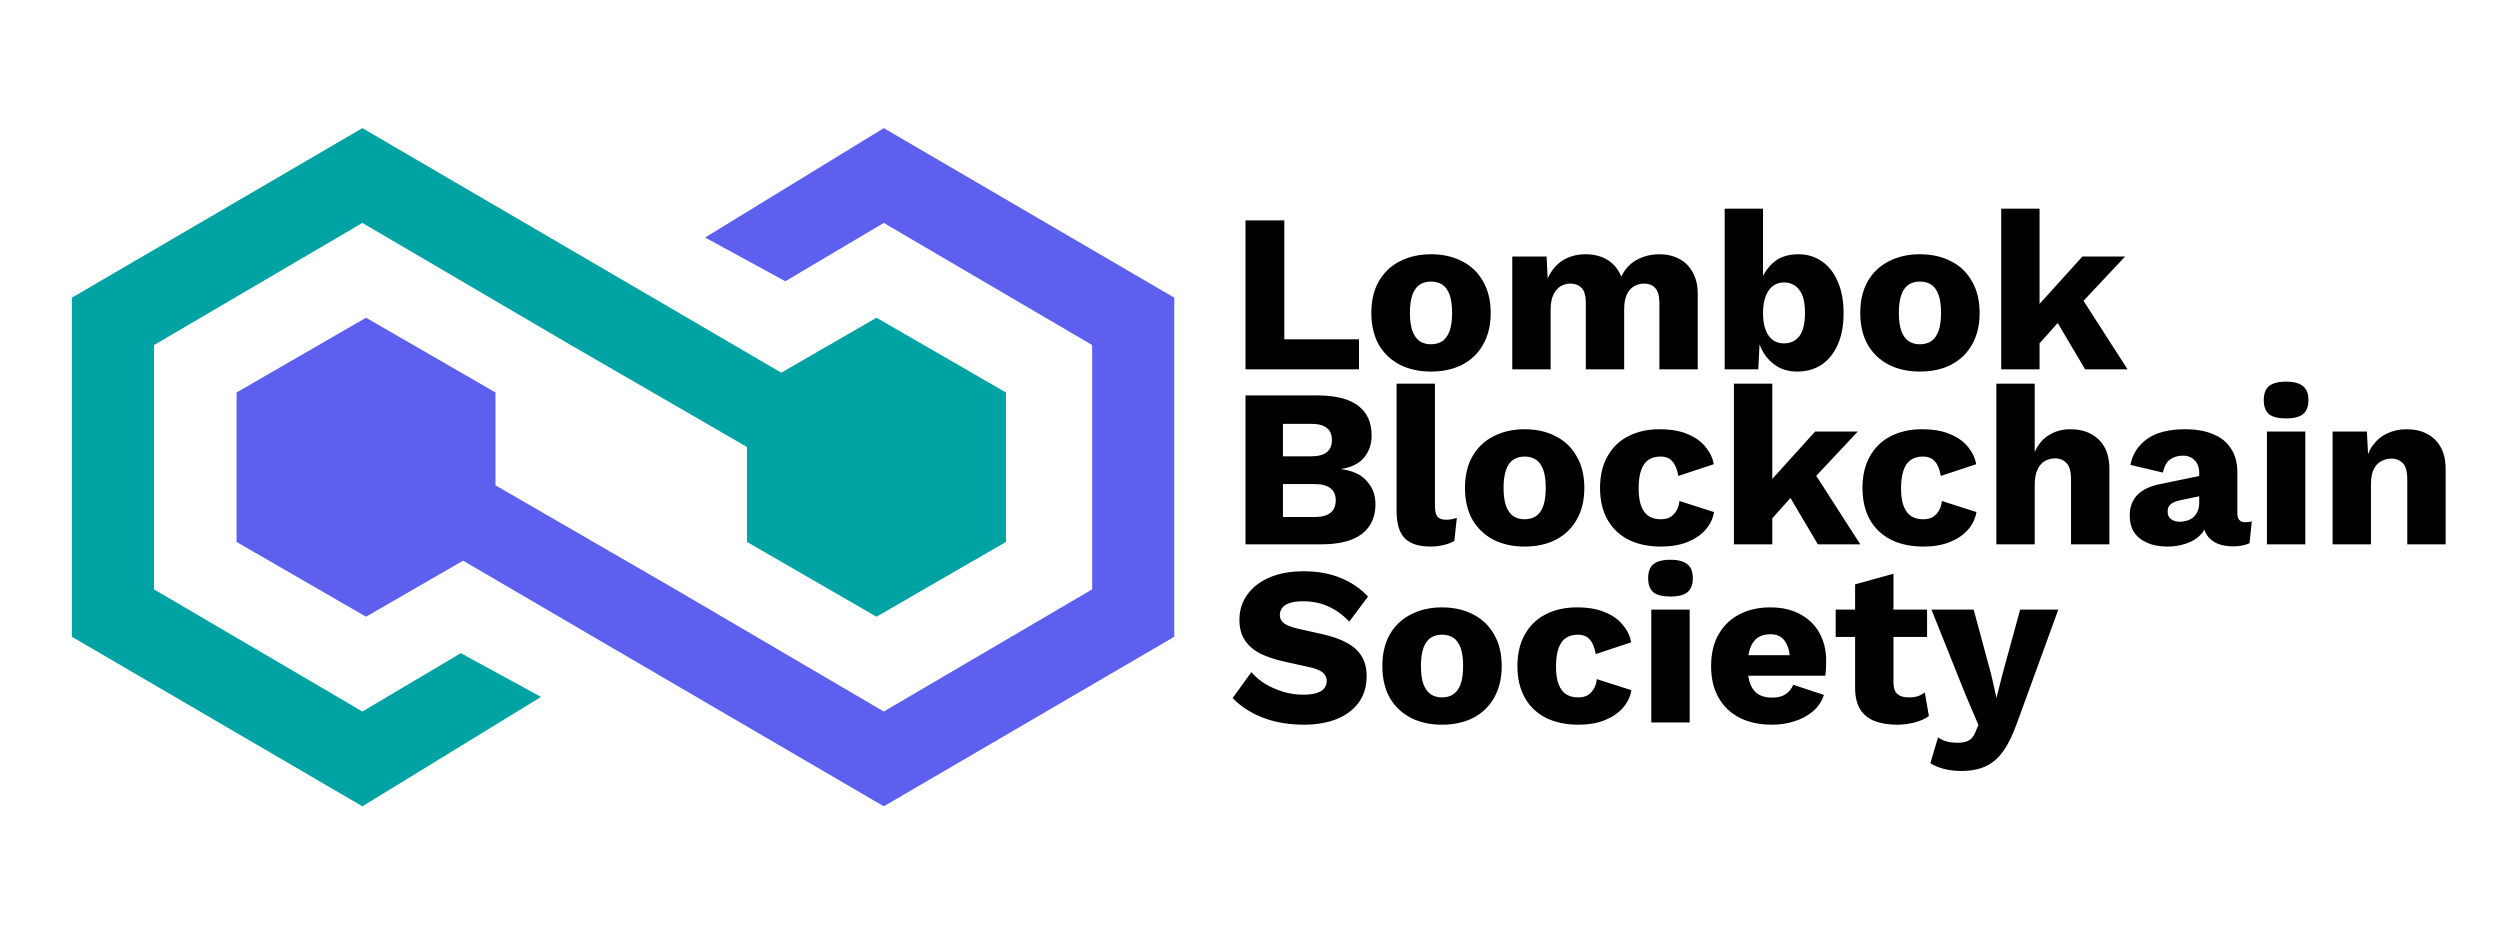 <svg width="800" height="300" viewBox="0 0 800 300" fill="none" xmlns="http://www.w3.org/2000/svg">
<g clip-path="url(#clip0_360_6)">
<path fill-rule="evenodd" clip-rule="evenodd" d="M282.807 258.017L189.847 203.763L148.184 179.416L117.128 197.346L75.7 173.427V125.59L117.128 101.672L158.556 125.59V155.305L216.118 188.595L282.807 227.682L349.497 188.595V110.422L282.807 71.336L251.305 90.004L225.636 76.003L282.807 41L375.768 95.255V203.763L282.807 258.017Z" fill="#5D5FEF"/>
<path fill-rule="evenodd" clip-rule="evenodd" d="M115.961 41L208.921 95.254L250.005 119.263L280.473 101.672L321.901 125.59V173.427L280.473 197.346L239.045 173.427V143.037L182.65 110.422L115.961 71.336L49.272 110.422V188.595L115.961 227.681L147.463 209.013L173.132 223.014L115.961 258.017L23 203.763V95.254L115.961 41Z" fill="#00A3A3"/>
<path d="M410.98 108.58H434.878V118.182H398.561V70.53H410.98V108.58ZM457.889 81.36C461.691 81.36 465.012 82.106 467.852 83.598C470.74 85.042 472.979 87.184 474.567 90.024C476.204 92.816 477.022 96.185 477.022 100.132C477.022 104.079 476.204 107.472 474.567 110.312C472.979 113.104 470.74 115.246 467.852 116.738C465.012 118.182 461.691 118.904 457.889 118.904C454.182 118.904 450.885 118.182 447.997 116.738C445.109 115.246 442.847 113.104 441.21 110.312C439.622 107.472 438.828 104.079 438.828 100.132C438.828 96.185 439.622 92.816 441.21 90.024C442.847 87.184 445.109 85.042 447.997 83.598C450.885 82.106 454.182 81.36 457.889 81.36ZM457.889 90.096C456.493 90.096 455.289 90.433 454.279 91.107C453.268 91.781 452.498 92.864 451.968 94.356C451.439 95.848 451.174 97.773 451.174 100.132C451.174 102.491 451.439 104.416 451.968 105.908C452.498 107.352 453.268 108.435 454.279 109.157C455.289 109.831 456.493 110.168 457.889 110.168C459.333 110.168 460.56 109.831 461.571 109.157C462.582 108.435 463.352 107.352 463.881 105.908C464.411 104.416 464.676 102.491 464.676 100.132C464.676 97.773 464.411 95.848 463.881 94.356C463.352 92.864 462.582 91.781 461.571 91.107C460.56 90.433 459.333 90.096 457.889 90.096ZM483.927 118.182V82.082H494.901L495.262 89.085C496.417 86.534 498.03 84.609 500.1 83.309C502.217 82.01 504.648 81.36 507.392 81.36C510.087 81.36 512.422 81.962 514.395 83.165C516.369 84.368 517.837 86.149 518.8 88.508C519.57 86.919 520.556 85.596 521.76 84.537C523.011 83.478 524.431 82.684 526.02 82.154C527.608 81.625 529.245 81.36 530.929 81.36C533.336 81.36 535.454 81.841 537.283 82.804C539.112 83.719 540.556 85.138 541.615 87.064C542.722 88.941 543.276 91.299 543.276 94.139V118.182H531.001V96.955C531.001 94.645 530.544 93.032 529.63 92.118C528.763 91.203 527.584 90.746 526.092 90.746C524.888 90.746 523.781 91.059 522.771 91.685C521.808 92.262 521.062 93.153 520.532 94.356C520.003 95.559 519.738 97.076 519.738 98.905V118.182H507.464V96.955C507.464 94.645 507.007 93.032 506.092 92.118C505.178 91.203 503.998 90.746 502.554 90.746C501.447 90.746 500.388 91.035 499.378 91.612C498.415 92.19 497.645 93.105 497.067 94.356C496.49 95.559 496.201 97.148 496.201 99.121V118.182H483.927ZM575.073 118.904C572.715 118.904 570.621 118.375 568.792 117.316C567.011 116.257 565.543 114.813 564.387 112.984C563.232 111.107 562.486 108.989 562.149 106.63L563.304 105.114L562.655 118.182H551.897V66.775H564.171V93.417L563.016 91.685C563.69 88.7 565.061 86.246 567.131 84.32C569.201 82.347 571.993 81.36 575.506 81.36C578.298 81.36 580.777 82.106 582.943 83.598C585.157 85.09 586.866 87.256 588.069 90.096C589.321 92.888 589.946 96.281 589.946 100.276C589.946 104.175 589.321 107.521 588.069 110.312C586.818 113.104 585.085 115.246 582.871 116.738C580.657 118.182 578.057 118.904 575.073 118.904ZM570.813 109.879C572.931 109.879 574.592 109.109 575.795 107.569C576.998 105.98 577.6 103.501 577.6 100.132C577.6 96.763 576.998 94.308 575.795 92.768C574.592 91.179 572.931 90.385 570.813 90.385C569.417 90.385 568.214 90.794 567.203 91.612C566.241 92.383 565.495 93.49 564.965 94.934C564.436 96.378 564.171 98.135 564.171 100.204C564.171 102.274 564.436 104.031 564.965 105.475C565.495 106.919 566.265 108.026 567.275 108.796C568.286 109.518 569.466 109.879 570.813 109.879ZM614.347 81.36C618.149 81.36 621.471 82.106 624.311 83.598C627.199 85.042 629.437 87.184 631.025 90.024C632.662 92.816 633.48 96.185 633.48 100.132C633.48 104.079 632.662 107.472 631.025 110.312C629.437 113.104 627.199 115.246 624.311 116.738C621.471 118.182 618.149 118.904 614.347 118.904C610.641 118.904 607.343 118.182 604.455 116.738C601.567 115.246 599.305 113.104 597.669 110.312C596.08 107.472 595.286 104.079 595.286 100.132C595.286 96.185 596.08 92.816 597.669 90.024C599.305 87.184 601.567 85.042 604.455 83.598C607.343 82.106 610.641 81.36 614.347 81.36ZM614.347 90.096C612.951 90.096 611.748 90.433 610.737 91.107C609.726 91.781 608.956 92.864 608.426 94.356C607.897 95.848 607.632 97.773 607.632 100.132C607.632 102.491 607.897 104.416 608.426 105.908C608.956 107.352 609.726 108.435 610.737 109.157C611.748 109.831 612.951 110.168 614.347 110.168C615.791 110.168 617.018 109.831 618.029 109.157C619.04 108.435 619.81 107.352 620.34 105.908C620.869 104.416 621.134 102.491 621.134 100.132C621.134 97.773 620.869 95.848 620.34 94.356C619.81 92.864 619.04 91.781 618.029 91.107C617.018 90.433 615.791 90.096 614.347 90.096ZM680.023 82.082L662.695 100.565L660.384 101.215L650.06 112.767L649.988 100.204L666.377 82.082H680.023ZM652.659 66.775V118.182H640.385V66.775H652.659ZM664.572 92.912L680.817 118.182H667.243L656.558 100.132L664.572 92.912ZM398.561 174.182V126.53H421.738C427.61 126.578 431.942 127.709 434.734 129.923C437.525 132.089 438.921 135.242 438.921 139.382C438.921 142.077 438.127 144.412 436.539 146.385C434.95 148.31 432.52 149.538 429.246 150.067V150.139C432.905 150.621 435.624 151.896 437.405 153.966C439.234 155.988 440.149 158.443 440.149 161.331C440.149 165.422 438.705 168.599 435.817 170.861C432.929 173.075 428.597 174.182 422.821 174.182H398.561ZM410.546 165.446H420.727C422.989 165.446 424.674 164.989 425.781 164.074C426.888 163.16 427.441 161.836 427.441 160.103C427.441 158.418 426.888 157.143 425.781 156.276C424.674 155.362 422.989 154.905 420.727 154.905H410.546V165.446ZM410.546 146.024H419.572C424 146.024 426.214 144.291 426.214 140.826C426.214 137.36 424 135.627 419.572 135.627H410.546V146.024ZM459.18 122.775V161.908C459.18 163.497 459.445 164.628 459.975 165.302C460.504 165.975 461.395 166.312 462.646 166.312C463.368 166.312 463.97 166.264 464.451 166.168C464.932 166.072 465.51 165.927 466.184 165.735L465.39 173.099C464.523 173.629 463.392 174.062 461.996 174.399C460.6 174.736 459.229 174.904 457.881 174.904C454.03 174.904 451.238 174.014 449.506 172.233C447.773 170.452 446.906 167.54 446.906 163.497V122.775H459.18ZM487.855 137.36C491.657 137.36 494.979 138.106 497.818 139.598C500.706 141.042 502.945 143.184 504.533 146.024C506.17 148.816 506.988 152.185 506.988 156.132C506.988 160.079 506.17 163.472 504.533 166.312C502.945 169.104 500.706 171.246 497.818 172.738C494.979 174.182 491.657 174.904 487.855 174.904C484.148 174.904 480.851 174.182 477.963 172.738C475.075 171.246 472.813 169.104 471.176 166.312C469.588 163.472 468.794 160.079 468.794 156.132C468.794 152.185 469.588 148.816 471.176 146.024C472.813 143.184 475.075 141.042 477.963 139.598C480.851 138.106 484.148 137.36 487.855 137.36ZM487.855 146.096C486.459 146.096 485.256 146.433 484.245 147.107C483.234 147.781 482.464 148.864 481.934 150.356C481.405 151.848 481.14 153.774 481.14 156.132C481.14 158.491 481.405 160.416 481.934 161.908C482.464 163.352 483.234 164.435 484.245 165.157C485.256 165.831 486.459 166.168 487.855 166.168C489.299 166.168 490.526 165.831 491.537 165.157C492.548 164.435 493.318 163.352 493.847 161.908C494.377 160.416 494.642 158.491 494.642 156.132C494.642 153.774 494.377 151.848 493.847 150.356C493.318 148.864 492.548 147.781 491.537 147.107C490.526 146.433 489.299 146.096 487.855 146.096ZM531.004 137.36C534.662 137.36 537.695 137.889 540.102 138.948C542.556 139.959 544.458 141.331 545.805 143.064C547.201 144.748 548.068 146.578 548.405 148.551L537.069 152.305C536.732 150.236 536.106 148.695 535.192 147.685C534.325 146.626 533.05 146.096 531.365 146.096C529.825 146.096 528.525 146.457 527.466 147.179C526.456 147.853 525.685 148.96 525.156 150.5C524.627 151.993 524.362 153.918 524.362 156.276C524.362 158.635 524.651 160.56 525.228 162.053C525.806 163.497 526.624 164.555 527.683 165.229C528.742 165.855 529.993 166.168 531.437 166.168C532.641 166.168 533.628 165.951 534.398 165.518C535.216 165.037 535.89 164.363 536.419 163.497C536.949 162.63 537.286 161.571 537.43 160.32L548.477 163.858C548.14 165.975 547.225 167.877 545.733 169.561C544.289 171.198 542.364 172.498 539.957 173.46C537.55 174.423 534.735 174.904 531.51 174.904C527.563 174.904 524.121 174.182 521.185 172.738C518.249 171.246 515.986 169.104 514.398 166.312C512.81 163.472 512.015 160.079 512.015 156.132C512.015 152.185 512.81 148.816 514.398 146.024C515.986 143.184 518.201 141.042 521.041 139.598C523.929 138.106 527.25 137.36 531.004 137.36ZM594.496 138.082L577.168 156.565L574.858 157.215L564.533 168.767L564.461 156.204L580.85 138.082H594.496ZM567.132 122.775V174.182H554.858V122.775H567.132ZM579.045 148.912L595.29 174.182H581.717L571.031 156.132L579.045 148.912ZM614.98 137.36C618.638 137.36 621.67 137.889 624.077 138.948C626.532 139.959 628.433 141.331 629.781 143.064C631.177 144.748 632.043 146.578 632.38 148.551L621.045 152.305C620.708 150.236 620.082 148.695 619.167 147.685C618.301 146.626 617.025 146.096 615.341 146.096C613.801 146.096 612.501 146.457 611.442 147.179C610.431 147.853 609.661 148.96 609.132 150.5C608.602 151.993 608.337 153.918 608.337 156.276C608.337 158.635 608.626 160.56 609.204 162.053C609.781 163.497 610.6 164.555 611.659 165.229C612.718 165.855 613.969 166.168 615.413 166.168C616.616 166.168 617.603 165.951 618.373 165.518C619.192 165.037 619.865 164.363 620.395 163.497C620.924 162.63 621.261 161.571 621.406 160.32L632.452 163.858C632.115 165.975 631.201 167.877 629.709 169.561C628.265 171.198 626.339 172.498 623.933 173.46C621.526 174.423 618.71 174.904 615.485 174.904C611.538 174.904 608.097 174.182 605.161 172.738C602.224 171.246 599.962 169.104 598.374 166.312C596.785 163.472 595.991 160.079 595.991 156.132C595.991 152.185 596.785 148.816 598.374 146.024C599.962 143.184 602.176 141.042 605.016 139.598C607.904 138.106 611.225 137.36 614.98 137.36ZM638.834 174.182V122.775H651.108V144.652C652.167 142.245 653.683 140.44 655.656 139.237C657.63 137.986 659.916 137.36 662.515 137.36C665.018 137.36 667.184 137.841 669.014 138.804C670.891 139.767 672.359 141.187 673.418 143.064C674.477 144.941 675.006 147.3 675.006 150.139V174.182H662.732V153.533C662.732 150.934 662.251 149.153 661.288 148.19C660.373 147.179 659.146 146.674 657.606 146.674C656.451 146.674 655.368 146.963 654.357 147.54C653.346 148.118 652.552 149.032 651.974 150.284C651.397 151.535 651.108 153.172 651.108 155.193V174.182H638.834ZM703.75 151.295C703.75 149.61 703.269 148.286 702.306 147.324C701.392 146.313 700.14 145.807 698.552 145.807C696.964 145.807 695.592 146.217 694.437 147.035C693.33 147.805 692.559 149.201 692.126 151.222L681.729 148.768C682.403 145.302 684.184 142.534 687.072 140.465C689.96 138.395 694.027 137.36 699.274 137.36C702.788 137.36 705.772 137.889 708.227 138.948C710.73 139.959 712.631 141.499 713.931 143.569C715.279 145.591 715.952 148.094 715.952 151.078V164.291C715.952 166.168 716.795 167.107 718.479 167.107C719.346 167.107 720.044 167.01 720.573 166.818L719.851 173.821C718.407 174.495 716.65 174.832 714.581 174.832C712.703 174.832 711.043 174.543 709.599 173.966C708.155 173.34 707.024 172.425 706.205 171.222C705.387 169.971 704.978 168.406 704.978 166.529V166.096L706.35 165.59C706.35 167.66 705.724 169.393 704.472 170.789C703.269 172.185 701.681 173.22 699.707 173.893C697.782 174.567 695.76 174.904 693.642 174.904C691.188 174.904 689.046 174.519 687.217 173.749C685.387 172.979 683.968 171.872 682.957 170.428C681.994 168.936 681.513 167.107 681.513 164.941C681.513 162.341 682.283 160.199 683.823 158.515C685.412 156.782 687.89 155.579 691.26 154.905L704.906 152.089L704.834 158.587L697.902 160.031C696.458 160.32 695.375 160.753 694.653 161.331C693.979 161.86 693.642 162.678 693.642 163.785C693.642 164.844 694.027 165.639 694.798 166.168C695.568 166.697 696.482 166.962 697.541 166.962C698.36 166.962 699.13 166.842 699.852 166.601C700.622 166.361 701.296 166 701.873 165.518C702.451 164.989 702.908 164.339 703.245 163.569C703.582 162.799 703.75 161.884 703.75 160.825V151.295ZM731.555 133.894C729.052 133.894 727.223 133.437 726.068 132.522C724.961 131.56 724.407 130.068 724.407 128.046C724.407 125.976 724.961 124.484 726.068 123.57C727.223 122.607 729.052 122.126 731.555 122.126C734.01 122.126 735.815 122.607 736.97 123.57C738.125 124.484 738.703 125.976 738.703 128.046C738.703 130.068 738.125 131.56 736.97 132.522C735.815 133.437 734.01 133.894 731.555 133.894ZM737.692 138.082V174.182H725.418V138.082H737.692ZM746.43 174.182V138.082H757.404L758.054 150.5L756.682 149.129C757.163 146.529 758.006 144.363 759.209 142.631C760.461 140.898 762.001 139.598 763.83 138.732C765.707 137.817 767.801 137.36 770.111 137.36C772.614 137.36 774.78 137.841 776.609 138.804C778.487 139.767 779.955 141.187 781.014 143.064C782.073 144.941 782.602 147.3 782.602 150.139V174.182H770.328V153.388C770.328 150.886 769.847 149.153 768.884 148.19C767.921 147.227 766.694 146.746 765.202 146.746C764.046 146.746 762.963 147.035 761.953 147.612C760.942 148.142 760.148 149.008 759.57 150.212C758.992 151.415 758.704 153.027 758.704 155.049V174.182H746.43ZM417.189 182.808C421.617 182.808 425.516 183.506 428.885 184.902C432.303 186.249 435.263 188.247 437.766 190.894L431.773 198.909C429.704 196.743 427.466 195.13 425.059 194.071C422.7 192.964 420.005 192.411 416.972 192.411C415.191 192.411 413.747 192.603 412.64 192.988C411.533 193.373 410.739 193.903 410.258 194.577C409.776 195.25 409.536 196.021 409.536 196.887C409.536 197.898 409.993 198.764 410.907 199.486C411.87 200.16 413.41 200.738 415.528 201.219L423.543 203.024C428.308 204.131 431.798 205.744 434.012 207.861C436.226 209.979 437.333 212.795 437.333 216.309C437.333 219.678 436.467 222.542 434.734 224.901C433.001 227.211 430.618 228.968 427.586 230.171C424.553 231.327 421.088 231.904 417.189 231.904C414.012 231.904 410.98 231.567 408.092 230.893C405.204 230.171 402.604 229.161 400.294 227.861C397.984 226.561 396.034 225.069 394.446 223.385L400.438 215.082C401.642 216.477 403.11 217.729 404.843 218.836C406.624 219.895 408.549 220.737 410.619 221.363C412.737 221.989 414.879 222.302 417.045 222.302C418.729 222.302 420.125 222.133 421.232 221.796C422.387 221.459 423.23 220.954 423.759 220.28C424.289 219.606 424.553 218.812 424.553 217.897C424.553 216.887 424.192 216.044 423.47 215.37C422.748 214.648 421.377 214.047 419.355 213.565L410.546 211.616C407.851 210.99 405.444 210.172 403.326 209.161C401.257 208.102 399.62 206.706 398.417 204.973C397.213 203.192 396.612 200.978 396.612 198.331C396.612 195.347 397.43 192.699 399.067 190.389C400.703 188.03 403.062 186.177 406.142 184.829C409.223 183.482 412.905 182.808 417.189 182.808ZM461.414 194.36C465.217 194.36 468.538 195.106 471.378 196.598C474.266 198.042 476.504 200.184 478.092 203.024C479.729 205.816 480.547 209.185 480.547 213.132C480.547 217.079 479.729 220.472 478.092 223.312C476.504 226.104 474.266 228.246 471.378 229.738C468.538 231.182 465.217 231.904 461.414 231.904C457.708 231.904 454.411 231.182 451.523 229.738C448.635 228.246 446.372 226.104 444.736 223.312C443.147 220.472 442.353 217.079 442.353 213.132C442.353 209.185 443.147 205.816 444.736 203.024C446.372 200.184 448.635 198.042 451.523 196.598C454.411 195.106 457.708 194.36 461.414 194.36ZM461.414 203.096C460.018 203.096 458.815 203.433 457.804 204.107C456.793 204.781 456.023 205.864 455.494 207.356C454.964 208.848 454.699 210.774 454.699 213.132C454.699 215.491 454.964 217.416 455.494 218.908C456.023 220.352 456.793 221.435 457.804 222.157C458.815 222.831 460.018 223.168 461.414 223.168C462.858 223.168 464.086 222.831 465.096 222.157C466.107 221.435 466.877 220.352 467.407 218.908C467.936 217.416 468.201 215.491 468.201 213.132C468.201 210.774 467.936 208.848 467.407 207.356C466.877 205.864 466.107 204.781 465.096 204.107C464.086 203.433 462.858 203.096 461.414 203.096ZM504.564 194.36C508.222 194.36 511.254 194.889 513.661 195.948C516.116 196.959 518.017 198.331 519.365 200.064C520.761 201.748 521.627 203.578 521.964 205.551L510.628 209.305C510.291 207.236 509.666 205.695 508.751 204.685C507.885 203.626 506.609 203.096 504.925 203.096C503.384 203.096 502.085 203.457 501.026 204.179C500.015 204.853 499.245 205.96 498.715 207.5C498.186 208.993 497.921 210.918 497.921 213.276C497.921 215.635 498.21 217.56 498.788 219.053C499.365 220.497 500.183 221.555 501.242 222.229C502.301 222.855 503.553 223.168 504.997 223.168C506.2 223.168 507.187 222.951 507.957 222.518C508.775 222.037 509.449 221.363 509.979 220.497C510.508 219.63 510.845 218.571 510.989 217.32L522.036 220.858C521.699 222.975 520.785 224.877 519.293 226.561C517.848 228.198 515.923 229.498 513.516 230.46C511.11 231.423 508.294 231.904 505.069 231.904C501.122 231.904 497.68 231.182 494.744 229.738C491.808 228.246 489.546 226.104 487.957 223.312C486.369 220.472 485.575 217.079 485.575 213.132C485.575 209.185 486.369 205.816 487.957 203.024C489.546 200.184 491.76 198.042 494.6 196.598C497.488 195.106 500.809 194.36 504.564 194.36ZM534.554 190.894C532.052 190.894 530.222 190.437 529.067 189.522C527.96 188.56 527.407 187.068 527.407 185.046C527.407 182.976 527.96 181.484 529.067 180.57C530.222 179.607 532.052 179.126 534.554 179.126C537.009 179.126 538.814 179.607 539.97 180.57C541.125 181.484 541.702 182.976 541.702 185.046C541.702 187.068 541.125 188.56 539.97 189.522C538.814 190.437 537.009 190.894 534.554 190.894ZM540.692 195.082V231.182H528.417V195.082H540.692ZM567.046 231.904C563.051 231.904 559.585 231.158 556.649 229.666C553.761 228.174 551.523 226.032 549.934 223.24C548.346 220.448 547.552 217.079 547.552 213.132C547.552 209.185 548.346 205.816 549.934 203.024C551.523 200.232 553.737 198.09 556.577 196.598C559.465 195.106 562.762 194.36 566.468 194.36C570.271 194.36 573.496 195.106 576.143 196.598C578.839 198.042 580.884 200.064 582.28 202.663C583.676 205.214 584.374 208.15 584.374 211.471C584.374 212.338 584.35 213.204 584.302 214.071C584.254 214.937 584.182 215.659 584.085 216.237H555.494V209.666H578.67L572.822 211.905C572.822 209.017 572.292 206.802 571.234 205.262C570.223 203.722 568.634 202.952 566.468 202.952C564.928 202.952 563.604 203.313 562.497 204.035C561.438 204.757 560.62 205.888 560.042 207.428C559.513 208.969 559.248 210.942 559.248 213.349C559.248 215.707 559.561 217.633 560.187 219.125C560.813 220.569 561.703 221.628 562.858 222.302C564.013 222.927 565.409 223.24 567.046 223.24C568.875 223.24 570.319 222.879 571.378 222.157C572.485 221.435 573.303 220.424 573.833 219.125L583.652 222.374C582.978 224.444 581.799 226.2 580.114 227.644C578.478 229.04 576.504 230.099 574.194 230.821C571.931 231.543 569.549 231.904 567.046 231.904ZM605.907 183.602V218.331C605.907 220.063 606.316 221.315 607.135 222.085C608.001 222.807 609.18 223.168 610.673 223.168C611.828 223.168 612.815 223.048 613.633 222.807C614.499 222.518 615.269 222.109 615.943 221.58L617.243 229.161C616.039 230.027 614.523 230.701 612.694 231.182C610.865 231.664 608.988 231.904 607.063 231.904C604.319 231.904 601.936 231.519 599.915 230.749C597.941 229.979 596.401 228.751 595.294 227.067C594.235 225.382 593.681 223.144 593.633 220.352V186.995L605.907 183.602ZM616.665 195.082V203.818H587.424V195.082H616.665ZM658.652 195.082L645.511 231.182C644.163 234.985 642.695 238.017 641.107 240.28C639.518 242.542 637.641 244.178 635.475 245.189C633.309 246.2 630.71 246.705 627.678 246.705C625.656 246.705 623.803 246.489 622.118 246.056C620.433 245.622 618.965 245.021 617.714 244.251L620.169 235.947C621.035 236.573 621.95 237.006 622.912 237.247C623.875 237.536 625.102 237.68 626.594 237.68C627.99 237.68 629.122 237.44 629.988 236.958C630.902 236.477 631.624 235.562 632.154 234.215L633.093 231.976L628.905 222.157L618.075 195.082H631.576L637.136 215.659L638.869 223.312L640.89 215.37L646.45 195.082H658.652Z" fill="black"/>
</g>
<defs>
<clipPath id="clip0_360_6">
<rect width="800" height="300" fill="white"/>
</clipPath>
</defs>
</svg>
